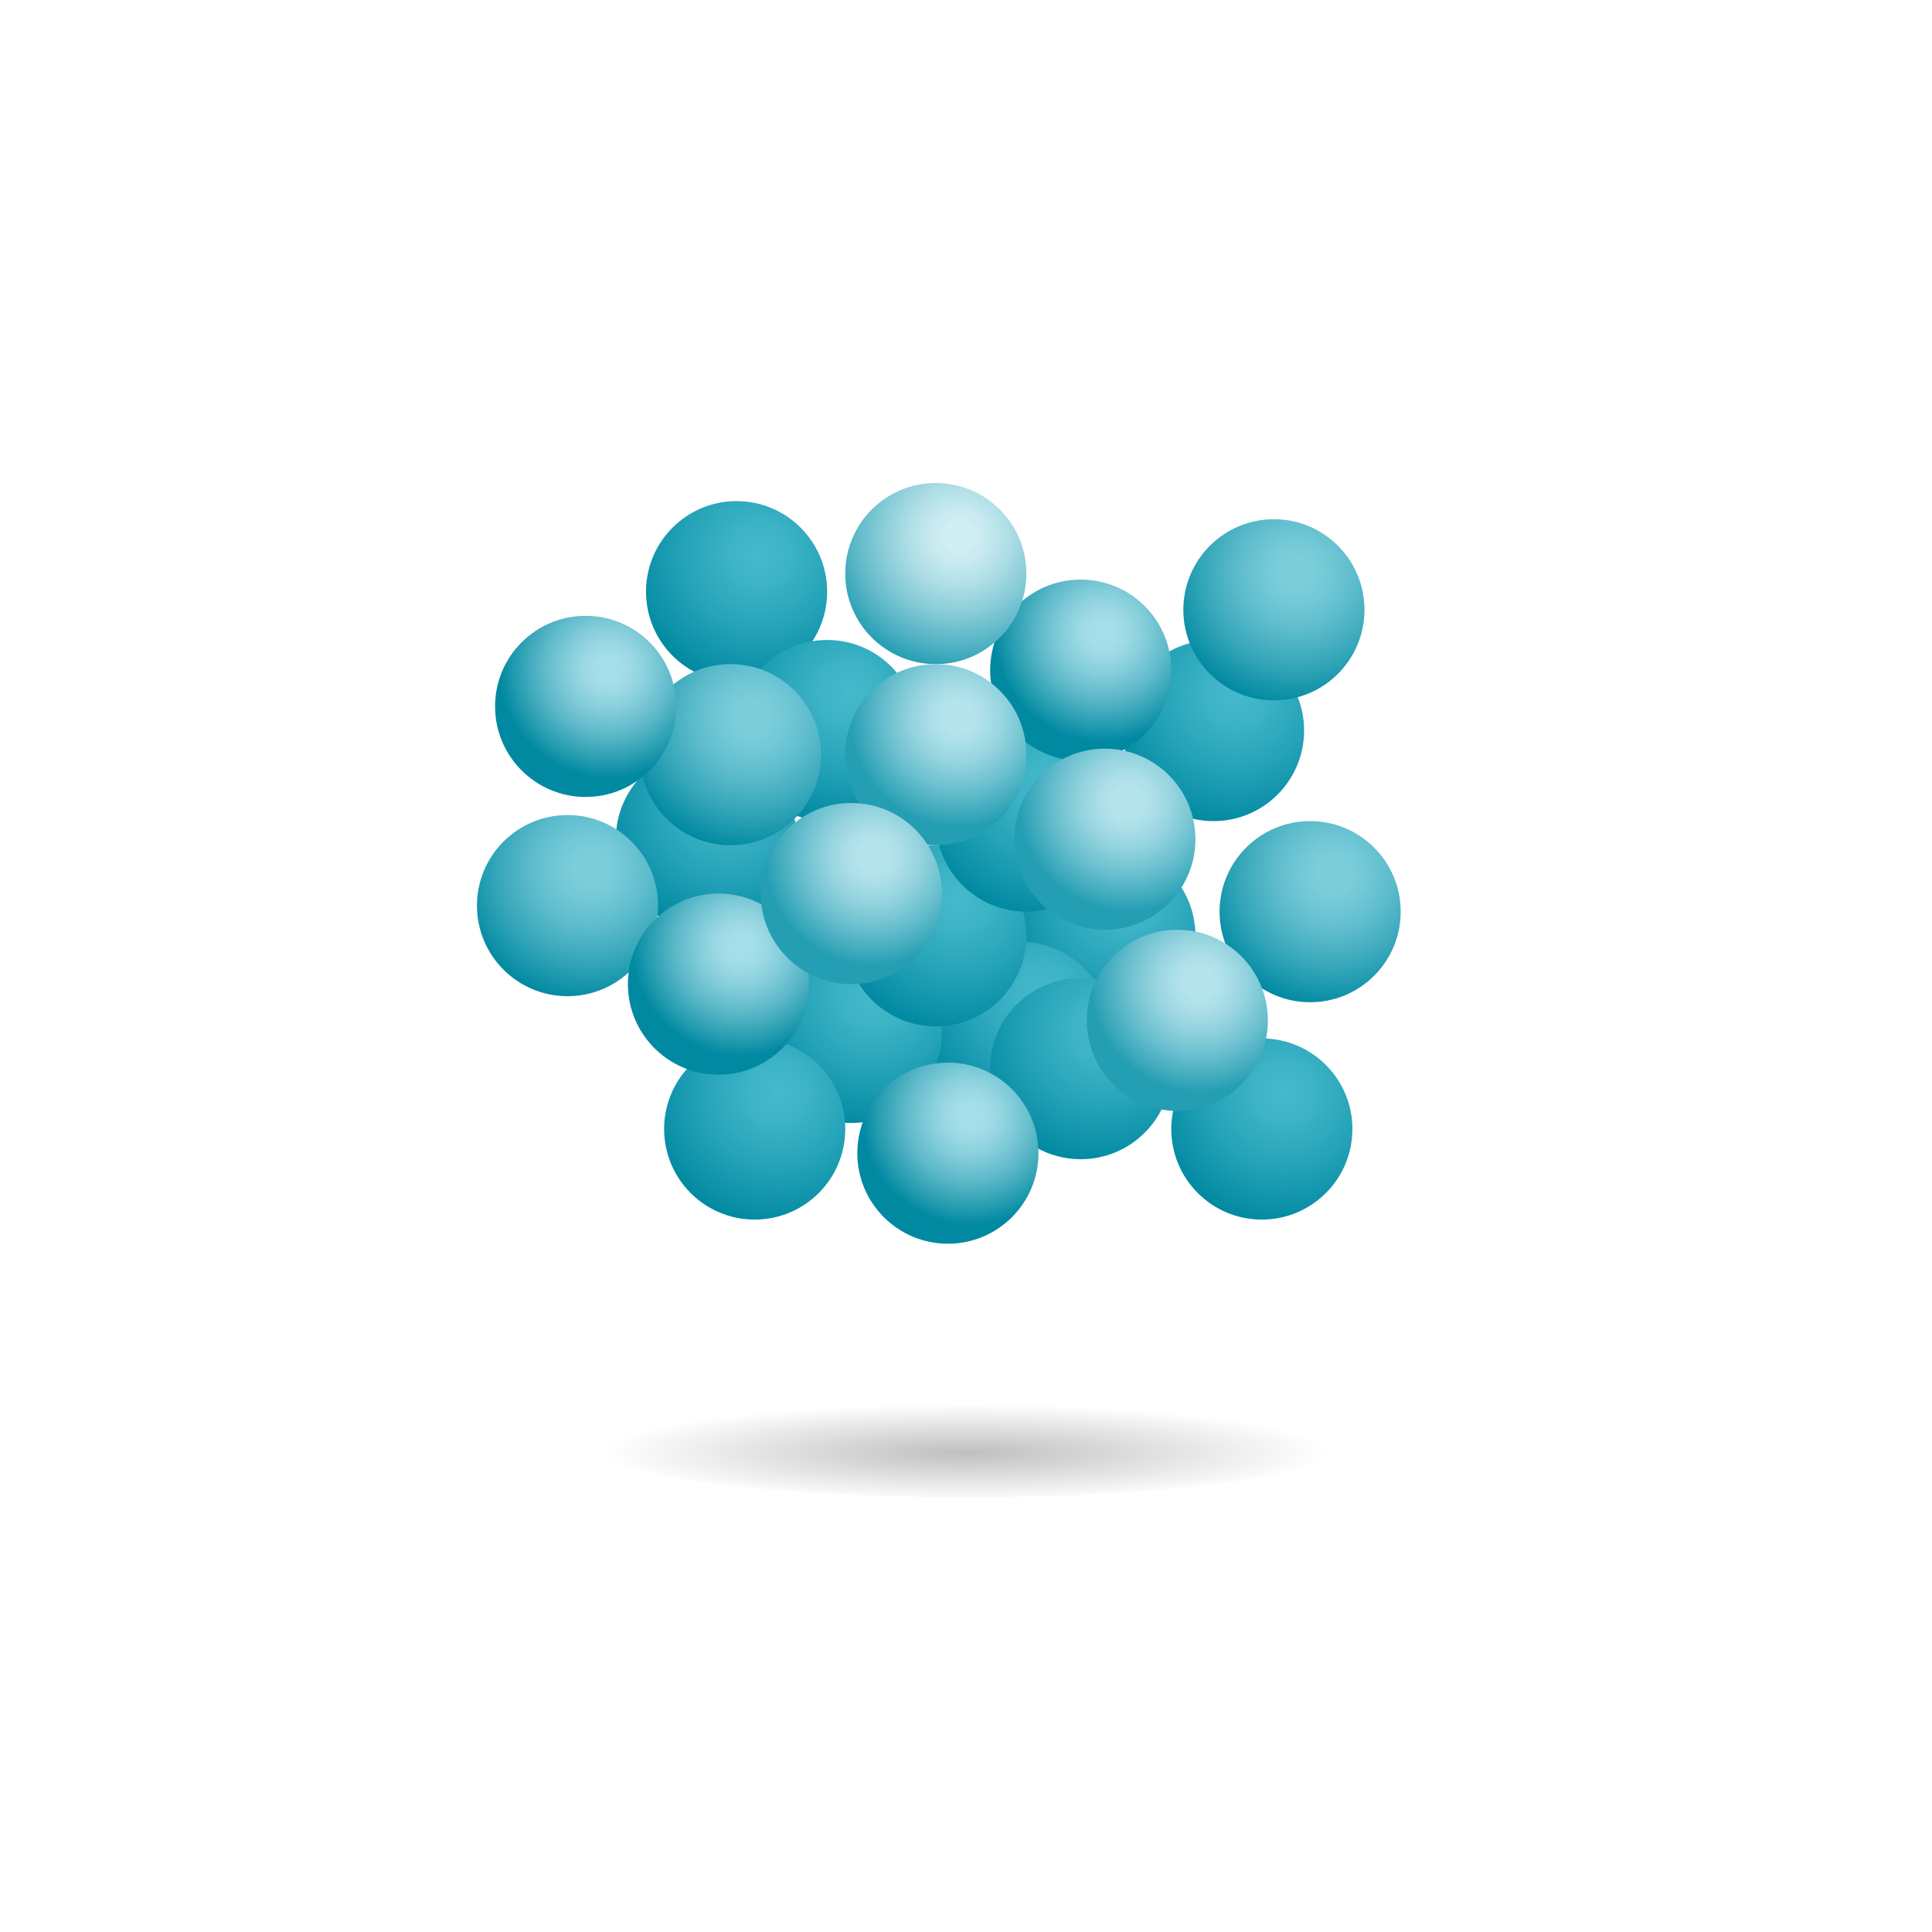 <?xml version="1.0" encoding="utf-8"?>
<!-- Generator: Adobe Illustrator 15.0.2, SVG Export Plug-In . SVG Version: 6.00 Build 0)  -->
<!DOCTYPE svg PUBLIC "-//W3C//DTD SVG 1.1//EN" "http://www.w3.org/Graphics/SVG/1.1/DTD/svg11.dtd">
<svg version="1.1" id="レイヤー_1" xmlns="http://www.w3.org/2000/svg" xmlns:xlink="http://www.w3.org/1999/xlink" x="0px"
	 y="0px" width="160px" height="160px" viewBox="0 0 160 160" enable-background="new 0 0 160 160" xml:space="preserve">
<radialGradient id="SVGID_1_" cx="-38.36" cy="601.416" r="20.999" gradientTransform="matrix(1.429 0 0 0.191 134.802 5.431)" gradientUnits="userSpaceOnUse">
	<stop  offset="0" style="stop-color:#000000;stop-opacity:0.25"/>
	<stop  offset="1" style="stop-color:#000000;stop-opacity:0"/>
</radialGradient>
<ellipse fill="url(#SVGID_1_)" cx="80" cy="120" rx="30" ry="4"/>
<radialGradient id="SVGID_2_" cx="106.375" cy="90.406" r="11.115" gradientUnits="userSpaceOnUse">
	<stop  offset="0" style="stop-color:#46B9CC"/>
	<stop  offset="0.221" style="stop-color:#3DB3C6"/>
	<stop  offset="0.58" style="stop-color:#24A2B7"/>
	<stop  offset="1" style="stop-color:#0089A1"/>
</radialGradient>
<circle fill="url(#SVGID_2_)" cx="104.5" cy="93.5" r="7.5"/>
<radialGradient id="SVGID_3_" cx="93.375" cy="74.406" r="11.115" gradientUnits="userSpaceOnUse">
	<stop  offset="0" style="stop-color:#46B9CC"/>
	<stop  offset="0.221" style="stop-color:#3DB3C6"/>
	<stop  offset="0.58" style="stop-color:#24A2B7"/>
	<stop  offset="1" style="stop-color:#0089A1"/>
</radialGradient>
<circle fill="url(#SVGID_3_)" cx="91.5" cy="77.5" r="7.5"/>
<radialGradient id="SVGID_4_" cx="86.375" cy="82.406" r="11.115" gradientUnits="userSpaceOnUse">
	<stop  offset="0" style="stop-color:#46B9CC"/>
	<stop  offset="0.221" style="stop-color:#3DB3C6"/>
	<stop  offset="0.58" style="stop-color:#24A2B7"/>
	<stop  offset="1" style="stop-color:#0089A1"/>
</radialGradient>
<circle fill="url(#SVGID_4_)" cx="84.5" cy="85.5" r="7.5"/>
<radialGradient id="SVGID_5_" cx="72.375" cy="82.406" r="11.115" gradientUnits="userSpaceOnUse">
	<stop  offset="0" style="stop-color:#46B9CC"/>
	<stop  offset="0.221" style="stop-color:#3DB3C6"/>
	<stop  offset="0.58" style="stop-color:#24A2B7"/>
	<stop  offset="1" style="stop-color:#0089A1"/>
</radialGradient>
<circle fill="url(#SVGID_5_)" cx="70.5" cy="85.5" r="7.5"/>
<radialGradient id="SVGID_6_" cx="91.375" cy="85.406" r="11.115" gradientUnits="userSpaceOnUse">
	<stop  offset="0" style="stop-color:#46B9CC"/>
	<stop  offset="0.221" style="stop-color:#3DB3C6"/>
	<stop  offset="0.58" style="stop-color:#24A2B7"/>
	<stop  offset="1" style="stop-color:#0089A1"/>
</radialGradient>
<circle fill="url(#SVGID_6_)" cx="89.5" cy="88.5" r="7.5"/>
<radialGradient id="SVGID_7_" cx="62.875" cy="45.906" r="11.115" gradientUnits="userSpaceOnUse">
	<stop  offset="0" style="stop-color:#46B9CC"/>
	<stop  offset="0.221" style="stop-color:#3DB3C6"/>
	<stop  offset="0.58" style="stop-color:#24A2B7"/>
	<stop  offset="1" style="stop-color:#0089A1"/>
</radialGradient>
<circle fill="url(#SVGID_7_)" cx="61" cy="49" r="7.5"/>
<radialGradient id="SVGID_8_" cx="70.375" cy="57.406" r="11.115" gradientUnits="userSpaceOnUse">
	<stop  offset="0" style="stop-color:#46B9CC"/>
	<stop  offset="0.221" style="stop-color:#3DB3C6"/>
	<stop  offset="0.58" style="stop-color:#24A2B7"/>
	<stop  offset="1" style="stop-color:#0089A1"/>
</radialGradient>
<circle fill="url(#SVGID_8_)" cx="68.5" cy="60.5" r="7.5"/>
<radialGradient id="SVGID_9_" cx="60.375" cy="66.406" r="11.115" gradientUnits="userSpaceOnUse">
	<stop  offset="0" style="stop-color:#46B9CC"/>
	<stop  offset="0.221" style="stop-color:#3DB3C6"/>
	<stop  offset="0.58" style="stop-color:#24A2B7"/>
	<stop  offset="1" style="stop-color:#0089A1"/>
</radialGradient>
<circle fill="url(#SVGID_9_)" cx="58.5" cy="69.5" r="7.5"/>
<radialGradient id="SVGID_10_" cx="64.375" cy="90.406" r="11.115" gradientUnits="userSpaceOnUse">
	<stop  offset="0" style="stop-color:#46B9CC"/>
	<stop  offset="0.221" style="stop-color:#3DB3C6"/>
	<stop  offset="0.58" style="stop-color:#24A2B7"/>
	<stop  offset="1" style="stop-color:#0089A1"/>
</radialGradient>
<circle fill="url(#SVGID_10_)" cx="62.5" cy="93.5" r="7.5"/>
<radialGradient id="SVGID_11_" cx="79.375" cy="74.406" r="11.115" gradientUnits="userSpaceOnUse">
	<stop  offset="0" style="stop-color:#46B9CC"/>
	<stop  offset="0.221" style="stop-color:#3DB3C6"/>
	<stop  offset="0.58" style="stop-color:#24A2B7"/>
	<stop  offset="1" style="stop-color:#0089A1"/>
</radialGradient>
<circle fill="url(#SVGID_11_)" cx="77.5" cy="77.5" r="7.5"/>
<radialGradient id="SVGID_12_" cx="102.375" cy="57.406" r="11.115" gradientUnits="userSpaceOnUse">
	<stop  offset="0" style="stop-color:#46B9CC"/>
	<stop  offset="0.221" style="stop-color:#3DB3C6"/>
	<stop  offset="0.58" style="stop-color:#24A2B7"/>
	<stop  offset="1" style="stop-color:#0089A1"/>
</radialGradient>
<circle fill="url(#SVGID_12_)" cx="100.5" cy="60.5" r="7.5"/>
<radialGradient id="SVGID_13_" cx="86.875" cy="64.906" r="11.115" gradientUnits="userSpaceOnUse">
	<stop  offset="0" style="stop-color:#46B9CC"/>
	<stop  offset="0.221" style="stop-color:#3DB3C6"/>
	<stop  offset="0.58" style="stop-color:#24A2B7"/>
	<stop  offset="1" style="stop-color:#0089A1"/>
</radialGradient>
<circle fill="url(#SVGID_13_)" cx="85" cy="68" r="7.5"/>
<radialGradient id="SVGID_14_" cx="107.375" cy="47.406" r="11.115" gradientUnits="userSpaceOnUse">
	<stop  offset="0.1" style="stop-color:#7DCEDB"/>
	<stop  offset="0.229" style="stop-color:#74C9D7"/>
	<stop  offset="0.439" style="stop-color:#5CBCCC"/>
	<stop  offset="0.705" style="stop-color:#34A6B9"/>
	<stop  offset="1" style="stop-color:#0089A1"/>
</radialGradient>
<circle fill="url(#SVGID_14_)" cx="105.5" cy="50.5" r="7.5"/>
<radialGradient id="SVGID_15_" cx="110.375" cy="72.406" r="11.115" gradientUnits="userSpaceOnUse">
	<stop  offset="0.1" style="stop-color:#7DCEDB"/>
	<stop  offset="0.229" style="stop-color:#74C9D7"/>
	<stop  offset="0.439" style="stop-color:#5CBCCC"/>
	<stop  offset="0.705" style="stop-color:#34A6B9"/>
	<stop  offset="1" style="stop-color:#0089A1"/>
</radialGradient>
<circle fill="url(#SVGID_15_)" cx="108.5" cy="75.5" r="7.5"/>
<radialGradient id="SVGID_16_" cx="62.375" cy="59.406" r="11.115" gradientUnits="userSpaceOnUse">
	<stop  offset="0.1" style="stop-color:#7DCEDB"/>
	<stop  offset="0.229" style="stop-color:#74C9D7"/>
	<stop  offset="0.439" style="stop-color:#5CBCCC"/>
	<stop  offset="0.705" style="stop-color:#34A6B9"/>
	<stop  offset="1" style="stop-color:#0089A1"/>
</radialGradient>
<circle fill="url(#SVGID_16_)" cx="60.5" cy="62.5" r="7.5"/>
<radialGradient id="SVGID_17_" cx="48.875" cy="71.906" r="11.115" gradientUnits="userSpaceOnUse">
	<stop  offset="0.1" style="stop-color:#7DCEDB"/>
	<stop  offset="0.229" style="stop-color:#74C9D7"/>
	<stop  offset="0.439" style="stop-color:#5CBCCC"/>
	<stop  offset="0.705" style="stop-color:#34A6B9"/>
	<stop  offset="1" style="stop-color:#0089A1"/>
</radialGradient>
<circle fill="url(#SVGID_17_)" cx="47" cy="75" r="7.5"/>
<radialGradient id="SVGID_18_" cx="80.375" cy="92.406" r="11.115" gradientUnits="userSpaceOnUse">
	<stop  offset="0.1" style="stop-color:#A4DEE8"/>
	<stop  offset="0.184" style="stop-color:#9BD9E4"/>
	<stop  offset="0.321" style="stop-color:#82CCDA"/>
	<stop  offset="0.494" style="stop-color:#5BB8C8"/>
	<stop  offset="0.694" style="stop-color:#249CB0"/>
	<stop  offset="0.814" style="stop-color:#0089A1"/>
</radialGradient>
<circle fill="url(#SVGID_18_)" cx="78.5" cy="95.5" r="7.5"/>
<radialGradient id="SVGID_19_" cx="50.375" cy="55.406" r="11.115" gradientUnits="userSpaceOnUse">
	<stop  offset="0.1" style="stop-color:#A4DEE8"/>
	<stop  offset="0.184" style="stop-color:#9BD9E4"/>
	<stop  offset="0.321" style="stop-color:#82CCDA"/>
	<stop  offset="0.494" style="stop-color:#5BB8C8"/>
	<stop  offset="0.694" style="stop-color:#249CB0"/>
	<stop  offset="0.814" style="stop-color:#0089A1"/>
</radialGradient>
<circle fill="url(#SVGID_19_)" cx="48.5" cy="58.5" r="7.5"/>
<radialGradient id="SVGID_20_" cx="91.375" cy="52.406" r="11.115" gradientUnits="userSpaceOnUse">
	<stop  offset="0.1" style="stop-color:#A4DEE8"/>
	<stop  offset="0.184" style="stop-color:#9BD9E4"/>
	<stop  offset="0.321" style="stop-color:#82CCDA"/>
	<stop  offset="0.494" style="stop-color:#5BB8C8"/>
	<stop  offset="0.694" style="stop-color:#249CB0"/>
	<stop  offset="0.814" style="stop-color:#0089A1"/>
</radialGradient>
<circle fill="url(#SVGID_20_)" cx="89.5" cy="55.5" r="7.5"/>
<radialGradient id="SVGID_21_" cx="61.375" cy="78.406" r="11.115" gradientUnits="userSpaceOnUse">
	<stop  offset="0.1" style="stop-color:#A4DEE8"/>
	<stop  offset="0.184" style="stop-color:#9BD9E4"/>
	<stop  offset="0.321" style="stop-color:#82CCDA"/>
	<stop  offset="0.494" style="stop-color:#5BB8C8"/>
	<stop  offset="0.694" style="stop-color:#249CB0"/>
	<stop  offset="0.814" style="stop-color:#0089A1"/>
</radialGradient>
<circle fill="url(#SVGID_21_)" cx="59.5" cy="81.5" r="7.5"/>
<radialGradient id="SVGID_22_" cx="79.375" cy="44.406" r="11.115" gradientUnits="userSpaceOnUse">
	<stop  offset="0.1" style="stop-color:#D1EEF4"/>
	<stop  offset="0.201" style="stop-color:#C8EAF0"/>
	<stop  offset="0.367" style="stop-color:#B0DFE7"/>
	<stop  offset="0.576" style="stop-color:#88CCD8"/>
	<stop  offset="0.818" style="stop-color:#52B3C4"/>
	<stop  offset="1" style="stop-color:#249EB3"/>
</radialGradient>
<circle fill="url(#SVGID_22_)" cx="77.5" cy="47.5" r="7.5"/>
<radialGradient id="SVGID_23_" cx="93.375" cy="66.406" r="11.115" gradientUnits="userSpaceOnUse">
	<stop  offset="0.1" style="stop-color:#B6E4ED"/>
	<stop  offset="0.191" style="stop-color:#ADE0E9"/>
	<stop  offset="0.34" style="stop-color:#95D4DF"/>
	<stop  offset="0.528" style="stop-color:#6DC1D0"/>
	<stop  offset="0.746" style="stop-color:#37A7BA"/>
	<stop  offset="0.814" style="stop-color:#249EB3"/>
</radialGradient>
<circle fill="url(#SVGID_23_)" cx="91.5" cy="69.5" r="7.5"/>
<radialGradient id="SVGID_24_" cx="99.375" cy="81.406" r="11.115" gradientUnits="userSpaceOnUse">
	<stop  offset="0.1" style="stop-color:#B6E4ED"/>
	<stop  offset="0.191" style="stop-color:#ADE0E9"/>
	<stop  offset="0.34" style="stop-color:#95D4DF"/>
	<stop  offset="0.528" style="stop-color:#6DC1D0"/>
	<stop  offset="0.746" style="stop-color:#37A7BA"/>
	<stop  offset="0.814" style="stop-color:#249EB3"/>
</radialGradient>
<circle fill="url(#SVGID_24_)" cx="97.5" cy="84.5" r="7.5"/>
<radialGradient id="SVGID_25_" cx="79.375" cy="59.406" r="11.115" gradientUnits="userSpaceOnUse">
	<stop  offset="0.1" style="stop-color:#B6E4ED"/>
	<stop  offset="0.191" style="stop-color:#ADE0E9"/>
	<stop  offset="0.34" style="stop-color:#95D4DF"/>
	<stop  offset="0.528" style="stop-color:#6DC1D0"/>
	<stop  offset="0.746" style="stop-color:#37A7BA"/>
	<stop  offset="0.814" style="stop-color:#249EB3"/>
</radialGradient>
<circle fill="url(#SVGID_25_)" cx="77.5" cy="62.5" r="7.5"/>
<radialGradient id="SVGID_26_" cx="72.375" cy="70.906" r="11.115" gradientUnits="userSpaceOnUse">
	<stop  offset="0.1" style="stop-color:#B6E4ED"/>
	<stop  offset="0.191" style="stop-color:#ADE0E9"/>
	<stop  offset="0.34" style="stop-color:#95D4DF"/>
	<stop  offset="0.528" style="stop-color:#6DC1D0"/>
	<stop  offset="0.746" style="stop-color:#37A7BA"/>
	<stop  offset="0.814" style="stop-color:#249EB3"/>
</radialGradient>
<circle fill="url(#SVGID_26_)" cx="70.5" cy="74" r="7.5"/>
</svg>
